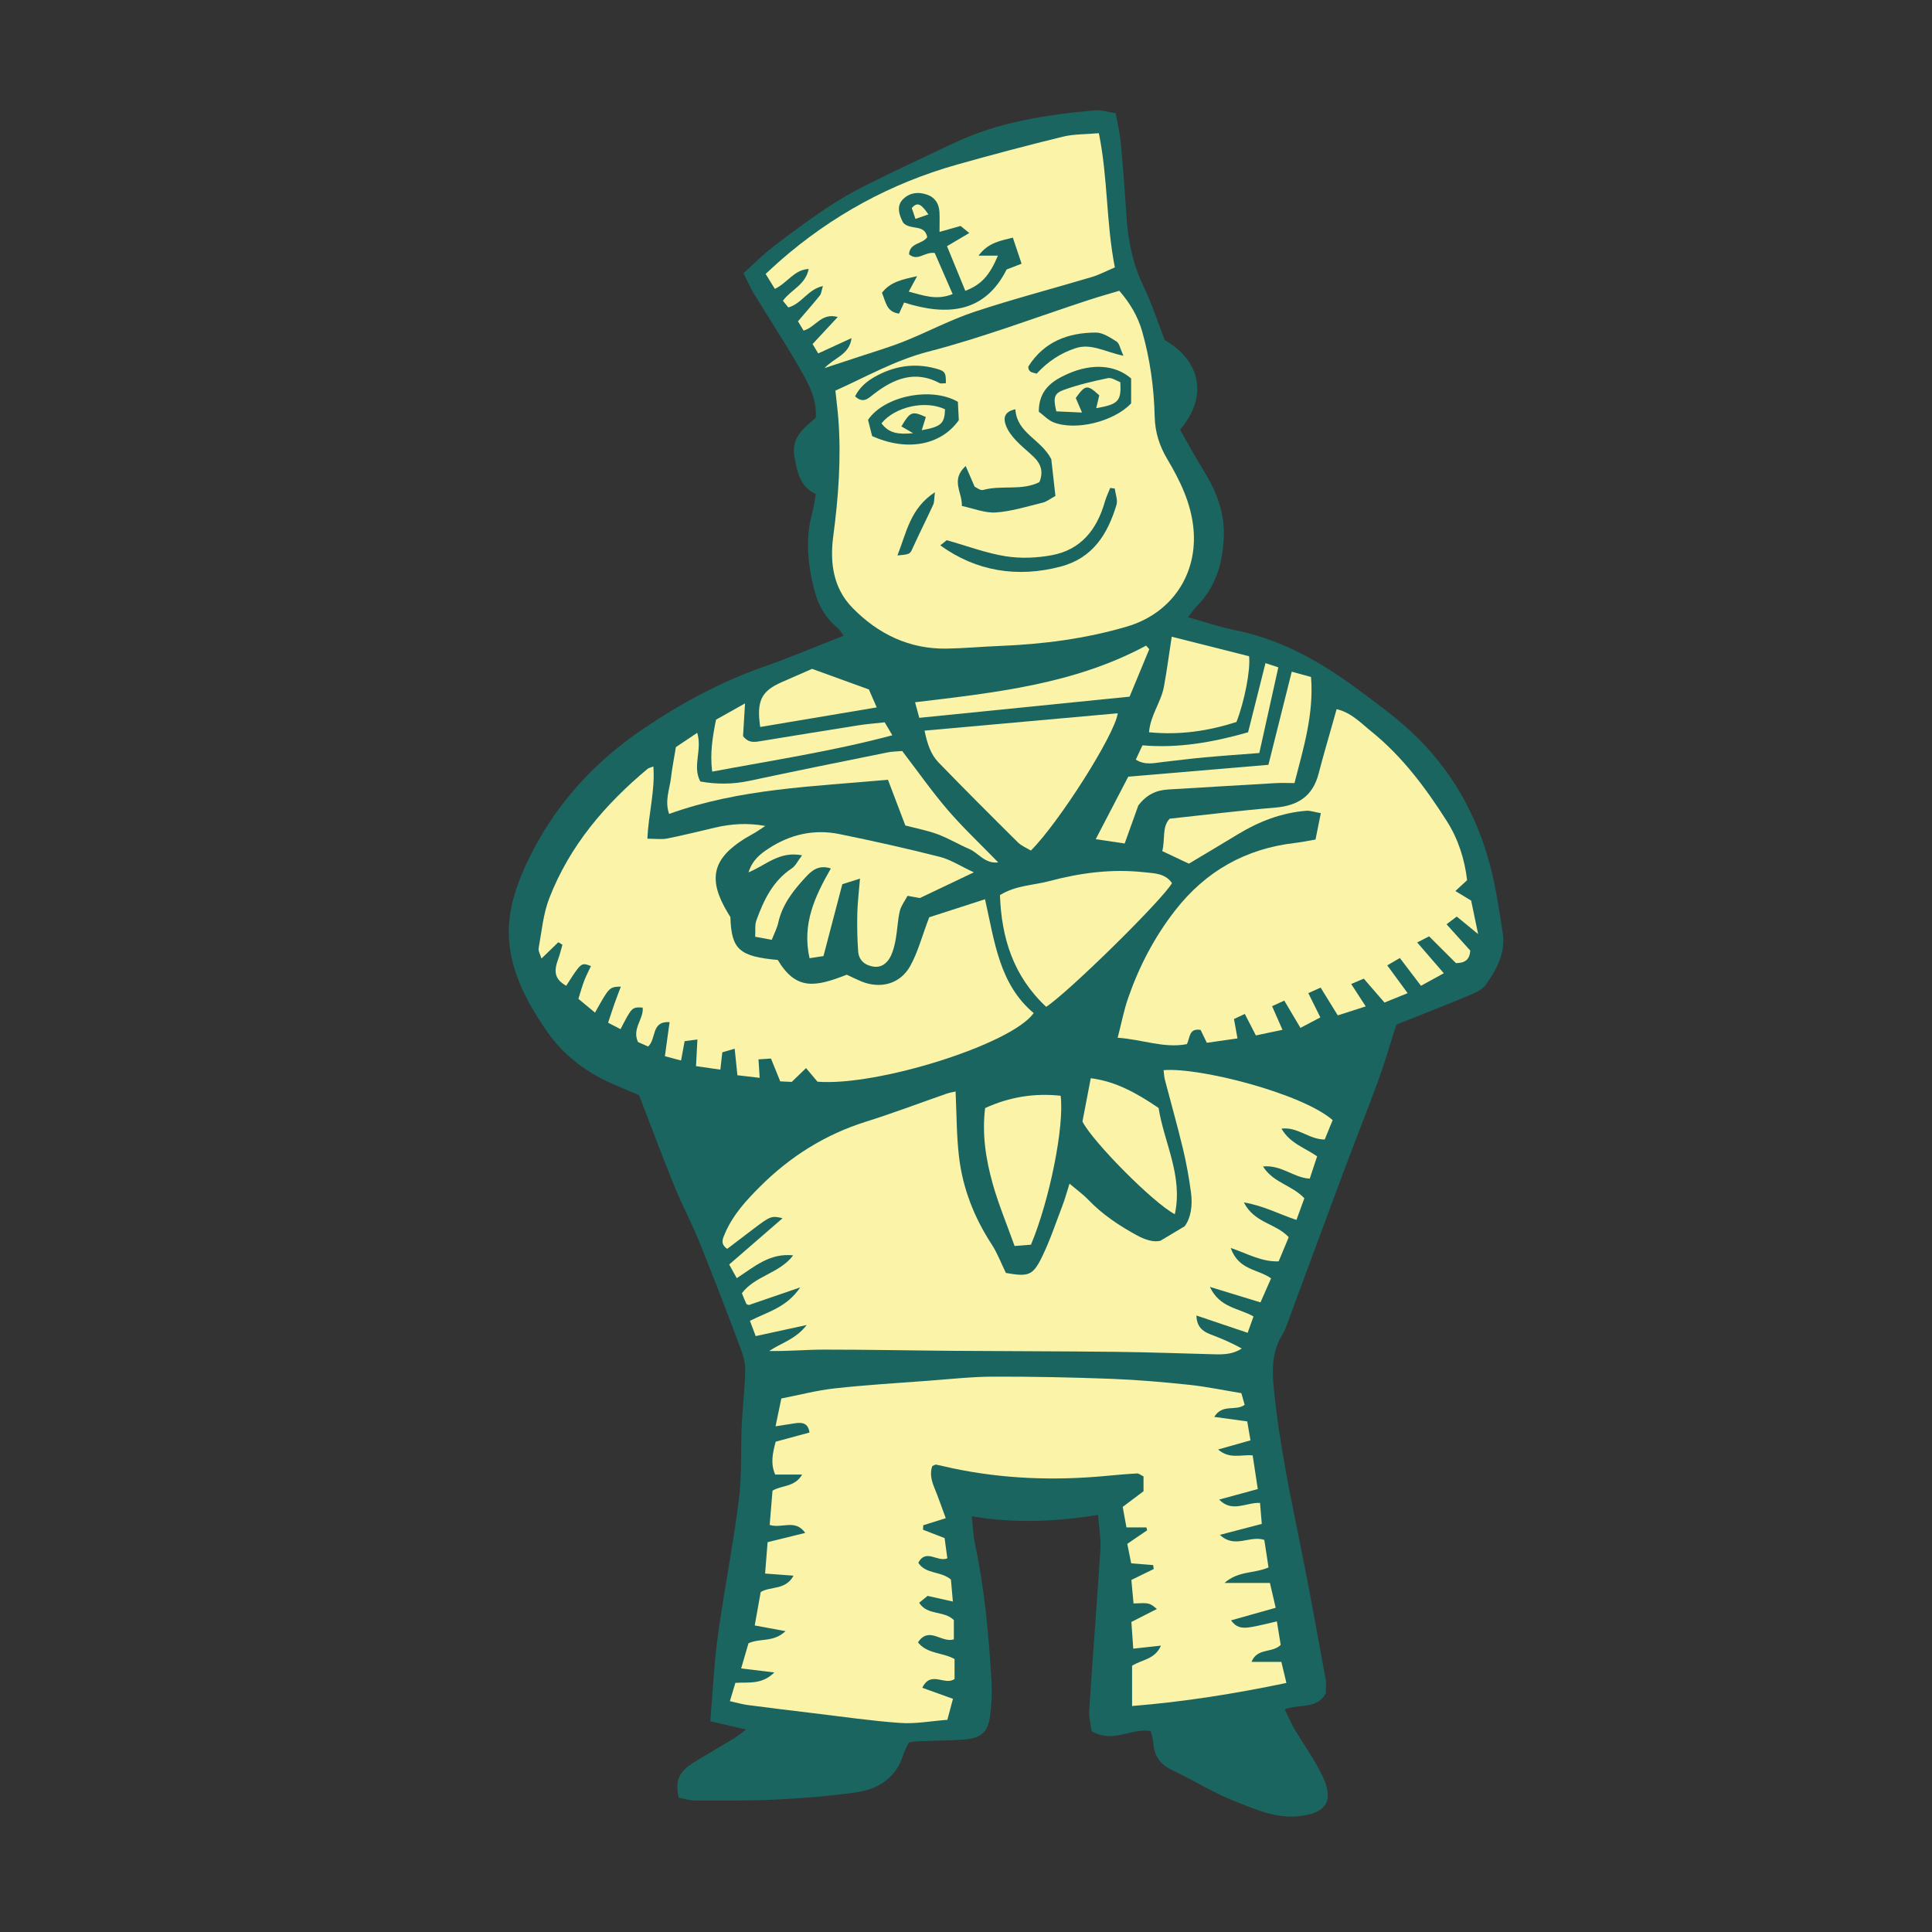 <svg version="1.1" id="svg" xmlns="http://www.w3.org/2000/svg" xmlns:xlink="http://www.w3.org/1999/xlink" x="0px" y="0px"
	 width="200px" height="200px" viewBox="0 0 200 200" enable-background="new 0 0 200 200" xml:space="preserve">
<rect x="0" y="0" width="200" height="200" fill="#333333" stroke="none"/>
<path class="stroke" fill="#1a655f"  d="M155.561,96.546c-0.368-2.372-0.719-4.762-1.338-7.074c-1.419-5.306-4.089-9.948-8.116-13.704
	c-1.79-1.669-3.798-3.115-5.772-4.571c-3.763-2.772-7.783-5.016-12.442-5.953c-1.605-0.323-3.167-0.859-4.915-1.345
	c0.41-0.521,0.625-0.856,0.898-1.131c1.977-1.982,2.7-4.44,2.812-7.16c0.102-2.507-0.743-4.701-2.031-6.791
	c-0.89-1.447-1.7-2.943-2.5-4.335c3.046-3.557,1.984-7.253-1.586-9.271c-0.715-1.846-1.32-3.771-2.19-5.566
	c-1.151-2.377-1.626-4.863-1.785-7.459c-0.151-2.459-0.343-4.916-0.572-7.369c-0.096-1.007-0.336-2-0.527-3.097
	c-0.822-0.121-1.497-0.354-2.147-0.296c-5.037,0.446-10.012,1.207-14.645,3.4c-3.049,1.443-6.104,2.873-9.121,4.38
	c-1.428,0.712-2.818,1.522-4.143,2.413c-1.851,1.246-3.652,2.572-5.419,3.936c-1.028,0.793-1.947,1.728-3.061,2.729
	c0.4,0.794,0.681,1.456,1.05,2.062c1.638,2.687,3.374,5.316,4.926,8.05c0.833,1.466,1.655,3.016,1.505,4.86
	c-1.222,1.051-2.548,2.03-2.211,3.96c0.28,1.605,0.561,3.18,2.225,3.925c-0.147,0.788-0.223,1.414-0.387,2.017
	c-0.733,2.688-0.437,5.328,0.244,7.977c0.401,1.557,1.154,2.85,2.396,3.872c0.231,0.19,0.38,0.479,0.627,0.803
	c-2.851,1.114-5.532,2.255-8.278,3.216c-4.464,1.563-8.593,3.802-12.475,6.425c-4.404,2.977-8.112,6.775-10.759,11.409
	c-1.315,2.301-2.494,4.853-2.959,7.431c-0.853,4.727,1.224,8.876,3.86,12.626c1.549,2.205,3.706,3.9,6.197,5.062
	c1.034,0.482,2.095,0.907,3.237,1.399c0.139,0.363,0.297,0.786,0.46,1.208c1.074,2.771,2.106,5.56,3.233,8.309
	c0.78,1.904,1.76,3.728,2.528,5.636c1.479,3.661,2.888,7.349,4.281,11.042c0.275,0.73,0.504,1.54,0.486,2.307
	c-0.04,1.88-0.276,3.755-0.364,5.636c-0.117,2.569,0.03,5.166-0.292,7.706c-0.598,4.709-1.525,9.375-2.173,14.079
	c-0.396,2.876-0.524,5.79-0.79,8.883c1.238,0.288,2.363,0.55,3.7,0.861c-0.519,0.386-0.849,0.674-1.217,0.898
	c-1.37,0.832-2.763,1.626-4.127,2.466c-1.61,0.992-2.022,1.887-1.627,3.693c0.517,0.091,1.114,0.287,1.71,0.288
	c2.803,0.004,5.61,0.038,8.408-0.099c2.742-0.134,5.49-0.355,8.209-0.736c2.347-0.328,4.186-1.504,4.94-3.945
	c0.131-0.424,0.371-0.815,0.565-1.233c0.346-0.047,0.623-0.108,0.903-0.119c1.604-0.063,3.21-0.07,4.809-0.18
	c1.768-0.122,2.493-0.787,2.703-2.514c0.137-1.133,0.205-2.291,0.14-3.429c-0.277-4.803-0.709-9.59-1.716-14.309
	c-0.187-0.871-0.211-1.776-0.331-2.86c4.438,0.767,8.685,0.55,13.07-0.133c0.098,1.316,0.312,2.456,0.242,3.577
	c-0.351,5.542-0.793,11.08-1.154,16.623c-0.05,0.759,0.167,1.536,0.246,2.175c2.191,1.312,4.114-0.346,6.118-0.01
	c0.099,0.43,0.245,0.809,0.265,1.194c0.077,1.405,0.753,2.298,2.042,2.9c2.176,1.017,4.228,2.334,6.457,3.198
	c2.054,0.795,4.13,1.755,6.459,1.536c2.963-0.279,3.814-1.567,2.534-4.224c-0.816-1.692-1.943-3.234-2.898-4.861
	c-0.361-0.614-0.634-1.279-0.981-1.991c1.53-0.575,3.285,0.03,4.249-1.635c0-0.541,0.07-1.011-0.012-1.454
	c-0.816-4.445-1.608-8.895-2.502-13.324c-1.145-5.671-2.357-11.326-2.894-17.098c-0.173-1.854-0.102-3.654,0.926-5.305
	c0.27-0.432,0.431-0.937,0.61-1.419c1.892-5.099,3.765-10.205,5.669-15.299c1.201-3.216,2.48-6.403,3.659-9.628
	c0.664-1.816,1.194-3.682,1.844-5.713c2.426-0.969,4.922-1.94,7.393-2.971c0.672-0.28,1.468-0.599,1.86-1.147
	C154.94,100.362,155.879,98.606,155.561,96.546z"/>
<path fill-rule="evenodd" clip-rule="evenodd" fill="#faf3a8" class="fill" d="M76.724,172.716c0.292-1.007,0.539-1.855,0.758-2.607
	c1.225-0.554,2.571-0.059,3.834-1.253c-1.21-0.224-2.108-0.391-3.188-0.59c0.215-1.198,0.422-2.353,0.621-3.464
	c1.085-0.625,2.554-0.162,3.399-1.688c-1.006-0.076-1.866-0.14-2.946-0.221c0.09-1.119,0.174-2.169,0.259-3.246
	c1.332-0.328,2.537-0.625,3.897-0.96c-1.034-1.48-2.432-0.419-3.681-0.828c0.096-1.165,0.192-2.331,0.293-3.544
	c0.933-0.581,2.303-0.341,3.064-1.668c-0.994,0-1.855,0-2.787,0c-0.52-1.191-0.243-2.268,0.049-3.403
	c1.17-0.318,2.31-0.626,3.503-0.951c-0.147-0.997-0.767-1.071-1.51-0.953c-0.6,0.095-1.2,0.187-2.005,0.311
	c0.22-1.059,0.389-1.869,0.598-2.879c1.855-0.362,3.676-0.843,5.526-1.047c3.237-0.356,6.494-0.552,9.743-0.794
	c2.225-0.166,4.452-0.414,6.679-0.421c4.062-0.012,8.126,0.074,12.186,0.226c2.687,0.101,5.372,0.334,8.046,0.615
	c1.812,0.19,3.604,0.568,5.443,0.869c0.133,0.467,0.234,0.828,0.339,1.204c-0.917,0.699-2.287-0.146-3.146,1.254
	c1.195,0.163,2.223,0.303,3.414,0.466c0.103,0.601,0.213,1.241,0.336,1.96c-1.153,0.327-2.157,0.611-3.35,0.948
	c1.189,1.027,2.36,0.505,3.577,0.609c0.172,1.13,0.341,2.236,0.531,3.487c-1.348,0.368-2.594,0.707-3.998,1.089
	c1.344,1.39,2.776,0.282,4.229,0.34c0.062,0.75,0.117,1.408,0.182,2.178c-1.425,0.373-2.765,0.723-4.336,1.133
	c1.551,1.464,3.051,0.027,4.597,0.52c0.135,0.89,0.286,1.871,0.437,2.851c-1.488,0.655-3.113,0.332-4.555,1.607
	c1.729,0,3.117,0,4.698,0c0.166,0.715,0.354,1.522,0.598,2.573c-1.62,0.456-3.124,0.88-4.625,1.302
	c0.526,0.691,0.997,0.875,2.095,0.691c0.832-0.14,1.65-0.361,2.654-0.586c0.146,0.911,0.27,1.673,0.394,2.434
	c-0.868,0.877-2.43,0.275-3.02,1.759c1.015,0,1.944,0,3.089,0c0.152,0.631,0.315,1.314,0.523,2.181
	c-5.325,1.109-10.554,1.951-15.976,2.386c0-1.421,0-2.812,0-4.171c1.037-0.649,2.36-0.644,2.989-2.08
	c-0.988,0.108-1.803,0.197-2.869,0.314c-0.064-0.943-0.127-1.816-0.193-2.764c0.908-0.462,1.746-0.889,2.64-1.344
	c-0.774-0.644-0.774-0.644-2.417-0.571c-0.073-0.799-0.148-1.613-0.225-2.434c0.836-0.408,1.574-0.769,2.314-1.13
	c-0.019-0.136-0.037-0.272-0.056-0.409c-0.694-0.055-1.391-0.11-2.276-0.181c-0.127-0.635-0.266-1.323-0.404-2.017
	c0.765-0.522,1.408-0.962,2.053-1.402c-0.024-0.101-0.049-0.201-0.072-0.301c-0.626,0-1.252,0-2.069,0
	c-0.137-0.752-0.264-1.449-0.386-2.121c0.771-0.581,1.449-1.093,2.154-1.623c0-0.53,0-1.024,0-1.532
	c-0.271-0.131-0.476-0.32-0.67-0.309c-1.081,0.059-2.161,0.157-3.24,0.258c-5.336,0.5-10.639,0.312-15.896-0.802
	c-0.556-0.119-1.106-0.261-1.665-0.371c-0.091-0.018-0.203,0.075-0.396,0.152c-0.267,0.748-0.094,1.488,0.218,2.248
	c0.422,1.031,0.783,2.085,1.177,3.146c-0.944,0.296-1.636,0.514-2.329,0.731c-0.006,0.155-0.014,0.312-0.021,0.467
	c0.691,0.268,1.384,0.535,2.229,0.861c0.088,0.646,0.185,1.36,0.285,2.096c-1.026,0.431-2.21-1.046-3.006,0.459
	c0.766,1.207,2.324,0.836,3.376,1.738c0.055,0.614,0.118,1.33,0.202,2.278c-0.996-0.223-1.757-0.393-2.619-0.586
	c-0.245,0.2-0.538,0.438-0.871,0.71c0.859,1.354,2.556,0.771,3.592,1.793c0,0.629,0,1.333,0,1.994
	c-1.269,0.418-2.559-1.413-3.714,0.314c0.973,1.221,2.515,1.018,3.786,1.721c0,0.624,0,1.349,0,2.068
	c-0.996,0.739-2.454-0.926-3.34,0.912c1.031,0.371,2.014,0.725,3.177,1.142c-0.178,0.663-0.358,1.343-0.581,2.175
	c-1.684,0.126-3.284,0.435-4.854,0.325c-3.022-0.212-6.027-0.655-9.038-1.014c-2.271-0.27-4.54-0.549-6.806-0.847
	c-0.553-0.073-1.093-0.237-1.814-0.398c0.221-0.733,0.392-1.305,0.567-1.891c1.364-0.092,2.733,0.211,4.033-1.078
	C78.896,172.98,77.924,172.862,76.724,172.716z"/>
<path fill-rule="evenodd" clip-rule="evenodd" fill="#faf3a8" class="fill" d="M120.127,128.441c0.905-0.54,1.561-0.932,2.506-1.496
	c0.643-0.843,0.836-2.143,0.661-3.473c-0.202-1.53-0.477-3.057-0.836-4.557c-0.574-2.393-1.249-4.761-1.869-7.143
	c-0.083-0.318-0.092-0.656-0.136-0.987c3.674-0.324,14.321,2.396,17.504,5.167c-0.27,0.661-0.559,1.369-0.822,2.01
	c-1.64-0.004-2.776-1.331-4.479-1.126c0.905,1.542,2.401,1.968,3.693,2.867c-0.25,0.756-0.494,1.496-0.763,2.308
	c-1.656-0.072-2.9-1.441-4.84-1.26c1.071,1.704,2.989,1.925,4.281,3.29c-0.243,0.667-0.521,1.425-0.819,2.245
	c-1.823-0.604-3.359-1.455-5.446-1.815c1.109,2.167,3.305,2.144,4.645,3.604c-0.333,0.801-0.693,1.668-1.039,2.499
	c-1.748,0.07-3.177-0.777-4.967-1.388c0.827,2.325,2.777,2.153,4.181,3.149c-0.331,0.752-0.666,1.512-1.096,2.487
	c-1.7-0.52-3.321-1.016-5.236-1.602c1.005,2.164,2.955,2.175,4.513,3.058c-0.185,0.519-0.366,1.023-0.606,1.693
	c-1.809-0.61-3.495-1.18-5.304-1.79c0.027,1.102,0.581,1.621,1.443,1.947c1.098,0.416,2.182,0.865,3.251,1.473
	c-0.883,0.575-1.812,0.622-2.758,0.597c-3.433-0.09-6.864-0.217-10.296-0.256c-5.664-0.065-11.329-0.063-16.992-0.106
	c-4.396-0.034-8.792-0.127-13.188-0.124c-1.882,0.001-3.761,0.178-5.686,0.142c1.235-0.834,2.74-1.203,3.88-2.688
	c-1.886,0.41-3.494,0.759-5.279,1.147c-0.204-0.542-0.388-1.031-0.594-1.583c1.845-0.929,3.81-1.388,5.206-3.46
	c-2.007,0.689-3.651,1.254-5.315,1.826c-0.076-0.035-0.23-0.056-0.268-0.133c-0.168-0.35-0.302-0.715-0.455-1.092
	c1.374-1.817,3.873-2.029,5.307-3.915c-2.424-0.261-3.993,1.159-5.841,2.361c-0.255-0.46-0.48-0.869-0.782-1.415
	c1.876-1.627,3.677-3.187,5.525-4.791c-1.125-0.277-1.25-0.23-2.973,1.074c-0.91,0.689-1.816,1.381-2.755,2.095
	c-0.772-0.523-0.454-1.086-0.205-1.662c0.812-1.877,2.175-3.354,3.584-4.765c3.124-3.127,6.766-5.42,11.021-6.75
	c2.785-0.871,5.517-1.917,8.276-2.875c0.354-0.123,0.73-0.182,0.964-0.238c0.108,2.301,0.093,4.523,0.348,6.715
	c0.381,3.284,1.56,6.307,3.376,9.091c0.605,0.929,1.001,1.996,1.483,2.978c2.324,0.408,2.79,0.29,3.743-1.671
	c0.844-1.734,1.453-3.583,2.144-5.39c0.24-0.632,0.414-1.29,0.697-2.183c0.755,0.641,1.399,1.099,1.936,1.66
	c1.445,1.512,3.154,2.654,4.966,3.65C118.472,128.314,119.395,128.636,120.127,128.441z"/>
<path fill-rule="evenodd" clip-rule="evenodd" fill="#faf3a8" class="fill" d="M86.479,40.437c3.214-1.442,6.176-3.146,9.632-4.039
	c5.632-1.456,11.101-3.545,16.64-5.358c1.023-0.334,2.061-0.623,3.119-0.941c1.133,1.312,1.926,2.662,2.372,4.229
	c0.818,2.881,1.22,5.826,1.291,8.806c0.038,1.603,0.493,3.027,1.294,4.376c1.324,2.227,2.448,4.52,2.714,7.157
	c0.481,4.77-2.248,8.825-6.862,10.188c-4.305,1.272-8.711,1.836-13.182,2.013c-1.824,0.072-3.647,0.243-5.473,0.276
	c-3.893,0.07-7.142-1.517-9.793-4.238c-1.975-2.027-2.335-4.653-1.975-7.375c0.535-4.036,0.837-8.08,0.531-12.151
	C86.718,42.474,86.599,41.572,86.479,40.437z M105.109,42.366c-1.244,0.269-1.218,1.011-0.984,1.659
	c0.206,0.569,0.61,1.098,1.03,1.551c0.58,0.627,1.271,1.15,1.883,1.75c0.708,0.692,1.003,1.508,0.558,2.583
	c-1.811,0.921-3.909,0.282-5.827,0.812c-0.29,0.081-0.699-0.266-0.875-0.34c-0.333-0.769-0.582-1.341-0.928-2.139
	c-1.6,1.464-0.335,2.718-0.395,4.137c1.22,0.252,2.393,0.75,3.526,0.67c1.635-0.115,3.245-0.624,4.854-1.019
	c0.414-0.102,0.78-0.404,1.307-0.688c-0.158-1.405-0.31-2.751-0.43-3.81C107.758,45.452,105.269,44.855,105.109,42.366z
	 M107.535,42.616c0.513,0.381,0.957,0.87,1.507,1.093c2.267,0.918,6.245-0.043,8.052-1.949c0-0.846,0-1.791,0-2.58
	c-1.613-1.413-4.051-1.609-6.609-0.456C108.971,39.407,107.533,40.329,107.535,42.616z M97.34,56.457
	c3.724,2.694,7.995,3.369,12.446,2.199c3.349-0.88,4.875-3.365,5.79-6.388c0.152-0.501-0.107-1.126-0.178-1.695
	c-0.155-0.021-0.312-0.041-0.468-0.061c-0.19,0.482-0.421,0.953-0.562,1.449c-0.816,2.859-2.472,4.959-5.493,5.515
	c-1.552,0.285-3.221,0.356-4.771,0.108c-2.002-0.319-3.939-1.054-6.099-1.664C97.949,55.966,97.704,56.163,97.34,56.457z
	 M99.16,41.598c-2.708-1.586-7.597-0.636-9.301,1.865c0.133,0.525,0.293,1.164,0.426,1.686c3.625,1.614,7.127,0.945,8.97-1.651
	C99.227,42.936,99.196,42.316,99.16,41.598z M107.314,38.682c1.172-1.269,2.468-2.127,4.029-2.638
	c1.622-0.531,3.035,0.382,4.953,0.784c-0.352-0.77-0.422-1.292-0.707-1.47c-0.659-0.414-1.424-0.932-2.146-0.931
	c-2.863,0.007-5.354,0.932-6.976,3.495c-0.047,0.075,0.01,0.216,0.018,0.323c0.076,0.089,0.133,0.204,0.225,0.25
	C106.857,38.568,107.026,38.596,107.314,38.682z M97.915,39.672c0.019-1.135-0.088-1.266-1.1-1.536
	c-2.219-0.592-4.309-0.232-6.28,0.884c-0.839,0.475-1.561,1.092-2.016,2.008c0.849,0.791,1.363,0.206,1.961-0.253
	c2.057-1.582,4.244-2.477,6.798-1.113C97.409,39.732,97.609,39.672,97.915,39.672z M92.902,57.5
	c1.329-0.122,1.293-0.136,1.588-0.784c0.684-1.503,1.43-2.978,2.12-4.478c0.119-0.26,0.085-0.589,0.172-1.28
	C94.222,52.633,93.857,55.083,92.902,57.5z"/>
<path fill-rule="evenodd" clip-rule="evenodd" fill="#faf3a8" class="fill" d="M87.659,100.901c0.55,0.255,1.009,0.489,1.483,0.685
	c1.969,0.81,4.013,0.306,5.066-1.555c0.798-1.41,1.21-3.041,1.984-5.075c1.535-0.496,3.573-1.154,5.778-1.867
	c0.988,4.373,1.468,8.792,5.036,11.784c-2.271,3.229-16.209,7.602-22.379,7.103c-0.331-0.394-0.689-0.818-1.186-1.408
	c-0.483,0.466-0.901,0.87-1.479,1.43c-0.206-0.009-0.645-0.029-1.193-0.054c-0.31-0.764-0.604-1.491-0.957-2.363
	c-0.374,0.024-0.781,0.051-1.293,0.084c0.045,0.691,0.078,1.235,0.122,1.912c-0.75-0.086-1.462-0.169-2.303-0.267
	c-0.096-0.921-0.183-1.749-0.285-2.747c-0.484,0.14-0.88,0.254-1.279,0.37c-0.071,0.629-0.128,1.125-0.203,1.795
	c-0.808-0.116-1.573-0.226-2.519-0.361c0.048-0.928,0.092-1.75,0.145-2.76c-0.51,0.068-0.903,0.119-1.324,0.175
	c-0.126,0.689-0.229,1.241-0.369,2c-0.516-0.136-1.012-0.268-1.673-0.442c0.17-1.238,0.32-2.337,0.484-3.53
	c-1.938-0.125-1.346,1.753-2.222,2.524c-0.365-0.16-0.755-0.331-1.043-0.458c-0.658-1.396,0.609-2.383,0.479-3.573
	c-1.109-0.055-1.109-0.055-2.291,2.236c-0.383-0.199-0.767-0.397-1.287-0.667c0.235-0.704,0.438-1.341,0.659-1.972
	c0.2-0.566,0.421-1.125,0.66-1.768c-1.192,0.036-1.192,0.036-2.673,2.694c-0.568-0.471-1.11-0.921-1.719-1.424
	c0.214-0.682,0.371-1.282,0.592-1.858c0.199-0.523,0.466-1.021,0.705-1.534c-1.01-0.392-1.01-0.392-2.558,2.037
	c-1.144-0.657-1.349-1.38-0.827-2.781c0.178-0.478,0.29-0.979,0.432-1.471c-0.141-0.085-0.283-0.17-0.424-0.255
	c-0.533,0.515-1.064,1.029-1.746,1.689c-0.12-0.417-0.344-0.771-0.29-1.073c0.316-1.738,0.47-3.552,1.101-5.176
	c2.1-5.412,5.754-9.703,10.171-13.385c0.12-0.1,0.299-0.128,0.606-0.252c0.187,2.536-0.516,4.941-0.621,7.478
	c0.822,0,1.454,0.098,2.044-0.019c1.682-0.333,3.346-0.753,5.015-1.142c1.668-0.387,3.35-0.484,5.145-0.16
	c-0.347,0.229-0.688,0.466-1.041,0.684c-0.342,0.21-0.703,0.389-1.044,0.6c-3.404,2.108-3.896,4.243-1.786,7.729
	c0.089,0.146,0.18,0.292,0.258,0.421c0.104,3.35,0.916,4.081,4.906,4.44C82.423,102.569,84.413,102.17,87.659,100.901z"/>
<path fill-rule="evenodd" clip-rule="evenodd" fill="#faf3a8" class="fill" d="M150.803,94.883c-0.393,0.294-0.688,0.517-1.06,0.796
	c0.874,0.969,1.67,1.852,2.454,2.72c-0.048,1.022-0.646,1.301-1.479,1.301c-0.926-0.923-1.842-1.836-2.781-2.771
	c-0.493,0.255-0.821,0.424-1.23,0.635c0.918,1.06,1.756,2.029,2.756,3.186c-0.956,0.524-1.678,0.919-2.365,1.297
	c-0.762-1.001-1.438-1.892-2.185-2.873c-0.527,0.308-0.886,0.516-1.304,0.761c0.708,0.967,1.334,1.821,2.109,2.878
	c-0.917,0.371-1.631,0.659-2.398,0.97c-0.719-0.83-1.382-1.596-2.142-2.473c-0.379,0.161-0.754,0.32-1.304,0.553
	c0.526,0.81,0.949,1.46,1.507,2.319c-1.045,0.335-1.979,0.635-2.895,0.929c-0.618-1-1.176-1.904-1.775-2.875
	c-0.501,0.225-0.837,0.376-1.274,0.573c0.417,0.84,0.789,1.589,1.246,2.513c-0.706,0.372-1.369,0.72-2.061,1.083
	c-0.605-1.022-1.117-1.883-1.674-2.822c-0.487,0.222-0.817,0.373-1.262,0.575c0.355,0.809,0.667,1.518,1.076,2.448
	c-0.961,0.203-1.814,0.382-2.753,0.581c-0.386-0.75-0.74-1.437-1.146-2.225c-0.441,0.206-0.768,0.358-1.121,0.524
	c0.126,0.699,0.233,1.298,0.362,2.009c-1.087,0.156-2.093,0.3-3.17,0.455c-0.247-0.507-0.458-0.943-0.651-1.338
	c-1.254-0.193-1.068,0.85-1.424,1.476c-2.352,0.458-4.562-0.48-7.158-0.662c0.395-1.523,0.648-2.854,1.087-4.121
	c1.134-3.262,2.71-6.288,4.844-9.035c3.193-4.11,7.342-6.434,12.494-7.018c0.614-0.069,1.219-0.202,2.056-0.343
	c0.176-0.872,0.344-1.708,0.549-2.732c-0.674-0.116-1.103-0.28-1.516-0.246c-2.556,0.208-4.884,1.104-7.063,2.43
	c-1.658,1.009-3.33,1.996-5.081,3.045c-0.869-0.411-1.738-0.821-2.754-1.301c0.316-1.188-0.051-2.51,0.769-3.355
	c3.782-0.406,7.353-0.851,10.935-1.149c2.329-0.194,3.875-1.175,4.479-3.509c0.488-1.881,1.042-3.746,1.567-5.618
	c0.09-0.32,0.181-0.639,0.301-1.066c1.531,0.365,2.52,1.451,3.59,2.312c3.202,2.579,5.634,5.848,7.822,9.288
	c1.175,1.848,1.837,3.923,2.096,6.109c-0.389,0.358-0.748,0.689-1.216,1.121c0.58,0.352,1.041,0.632,1.634,0.992
	c0.202,0.968,0.42,2.013,0.722,3.465C152.129,95.968,151.544,95.489,150.803,94.883z"/>
<path fill-rule="evenodd" clip-rule="evenodd" fill="#faf3a8" class="fill" d="M83.186,34.226c-0.21-0.347-0.406-0.672-0.581-0.963
	c0.801-0.937,1.55-1.783,2.257-2.663c0.161-0.198,0.177-0.512,0.327-0.987c-1.563,0.334-2.173,1.82-3.579,2.214
	c-0.164-0.2-0.358-0.438-0.565-0.691c0.84-1.153,2.348-1.645,2.669-3.293c-1.521,0.081-2.171,1.426-3.499,2.065
	c-0.289-0.469-0.593-0.96-0.956-1.549c0.533-0.489,0.982-0.916,1.446-1.323c5.376-4.713,11.499-8.063,18.378-10
	c3.632-1.023,7.28-1.992,10.946-2.887c1.142-0.279,2.361-0.239,3.724-0.36c0.948,4.636,0.74,9.224,1.656,13.893
	c-0.841,0.356-1.584,0.754-2.375,0.992c-4.05,1.211-8.148,2.275-12.158,3.605c-2.485,0.825-4.825,2.076-7.265,3.053
	c-1.536,0.615-3.132,1.079-4.704,1.604c-1.066,0.357-2.137,0.703-3.555,1.168c1.101-1.139,2.587-1.393,2.796-3.102
	c-1.187,0.546-2.27,1.044-3.445,1.585c-0.214-0.354-0.405-0.669-0.586-0.969c0.86-0.925,1.656-1.781,2.608-2.805
	C85.002,32.352,84.468,33.853,83.186,34.226z M104.851,24.602c-1.357,0.336-2.553,0.524-3.553,1.861c0.854,0,1.41,0,2.007,0
	c-0.875,2.08-1.725,3.004-3.375,3.644c-0.636-1.55-1.271-3.101-1.896-4.622c0.849-0.502,1.506-0.89,2.306-1.364
	c-0.448-0.364-0.697-0.566-0.899-0.73c-0.737,0.208-1.37,0.387-2.182,0.616c0-0.829,0.027-1.446-0.007-2.06
	c-0.048-0.88-0.473-1.529-1.328-1.813c-0.873-0.29-1.722-0.196-2.404,0.45c-0.634,0.599-0.529,1.341-0.217,2.07
	c0.087,0.206,0.2,0.402,0.213,0.426c0.786,0.791,2.201,0.078,2.472,1.473c-0.479,0.73-1.823,0.564-1.885,1.769
	c0.901,0.784,1.618-0.293,2.662-0.13c0.57,1.308,1.194,2.739,1.853,4.25c-1.706,0.691-3.066,0.121-4.546-0.254
	c0.297-0.546,0.513-0.944,0.867-1.598c-1.542,0.344-2.778,0.587-3.638,1.721c0.398,0.92,0.452,1.993,1.769,2.152
	c0.173-0.376,0.329-0.713,0.525-1.143c4.472,1.425,8.362,1.065,10.61-3.422c0.617-0.238,1.016-0.392,1.549-0.598
	C105.451,26.395,105.185,25.599,104.851,24.602z"/>
<path fill-rule="evenodd" clip-rule="evenodd" fill="#faf3a8" class="fill" d="M95.708,75.635c6.821-0.613,13.386-1.203,20.004-1.797
	c-0.322,2.258-6.139,11.375-8.996,14.212c-0.433-0.267-0.978-0.481-1.358-0.859c-2.757-2.732-5.502-5.478-8.205-8.265
	C96.35,78.098,95.994,77.002,95.708,75.635z"/>
<path fill-rule="evenodd" clip-rule="evenodd" fill="#faf3a8" class="fill" d="M77.485,90.305c0.396-1.255,1.197-1.888,2.046-2.446
	c2.249-1.48,4.73-2.053,7.37-1.514c3.473,0.708,6.935,1.481,10.37,2.351c1.12,0.283,2.142,0.957,3.544,1.608
	c-2.043,0.973-3.716,1.769-5.592,2.661c-0.199-0.036-0.632-0.114-1.273-0.229c-0.275,0.523-0.671,1.022-0.803,1.582
	c-0.223,0.941-0.245,1.929-0.417,2.884c-0.109,0.612-0.259,1.242-0.531,1.794c-0.346,0.698-0.939,1.198-1.791,1.067
	c-0.881-0.133-1.505-0.666-1.571-1.572c-0.097-1.307-0.118-2.625-0.089-3.935c0.025-1.121,0.168-2.24,0.277-3.602
	c-0.699,0.222-1.152,0.365-1.828,0.58c-0.621,2.367-1.255,4.782-1.952,7.439c-0.287,0.043-0.801,0.122-1.442,0.22
	c-0.797-3.554,0.561-6.422,2.207-9.291c-1.262-0.408-1.972,0.218-2.573,0.864c-1.291,1.384-2.462,2.858-2.882,4.788
	c-0.119,0.542-0.395,1.049-0.663,1.736c-0.576-0.107-1.085-0.202-1.716-0.319c0.04-0.683-0.044-1.223,0.118-1.673
	c0.761-2.111,1.705-4.109,3.687-5.414c0.364-0.24,0.571-0.716,1.048-1.342C80.658,88.084,79.314,89.557,77.485,90.305z"/>
<path fill-rule="evenodd" clip-rule="evenodd" fill="#faf3a8" class="fill" d="M108.299,104.227c-3.42-3.196-4.628-7.161-4.784-11.568
	c1.658-1.019,3.428-1.001,5.069-1.438c3.229-0.86,6.499-1.296,9.843-0.928c1.062,0.117,2.19,0.098,2.895,1.127
	C120.413,93.071,110.631,102.709,108.299,104.227z"/>
<path fill-rule="evenodd" clip-rule="evenodd" fill="#faf3a8" class="fill" d="M93.396,77.745c1.655,2.162,3.1,4.229,4.737,6.13
	c1.595,1.852,3.388,3.531,5.205,5.402c-1.396,0.161-2.042-0.979-3.01-1.395c-1.104-0.472-2.143-1.103-3.264-1.52
	c-1.062-0.396-2.196-0.604-3.343-0.907c-0.601-1.581-1.183-3.109-1.801-4.735c-7.706,0.707-15.312,0.898-22.653,3.538
	c-0.479-1.356,0.057-2.548,0.194-3.747c0.109-0.948,0.298-1.887,0.505-3.17c0.504-0.337,1.292-0.867,2.209-1.481
	c0.552,1.754-0.534,3.436,0.322,5.039c1.697,0.305,3.372,0.297,5.082-0.069c4.754-1.017,9.522-1.974,14.288-2.939
	C92.365,77.791,92.883,77.792,93.396,77.745z"/>
<path fill-rule="evenodd" clip-rule="evenodd" fill="#faf3a8" class="fill" d="M106.727,128.85c-0.521,0.041-1.113,0.088-1.698,0.134
	c-0.804-2.257-1.666-4.312-2.265-6.442c-0.708-2.527-1.119-5.125-0.785-7.837c2.534-1.157,5.119-1.563,7.819-1.273
	C110.194,116.558,108.671,124.194,106.727,128.85z"/>
<path fill-rule="evenodd" clip-rule="evenodd" fill="#faf3a8" class="fill" d="M121.297,65.913c2.858,0.721,5.45,1.375,8.006,2.02
	c0.17,1.373-0.479,4.712-1.306,6.807c-2.854,0.914-5.805,1.384-9.051,1.063c0.14-1.762,1.252-3.126,1.544-4.721
	C120.787,69.464,121.001,67.83,121.297,65.913z"/>
<path fill-rule="evenodd" clip-rule="evenodd" fill="#faf3a8" class="fill" d="M119.937,114.696c0.568,3.601,2.545,7.02,1.681,11.001
	c-2.268-1.195-8.497-7.498-9.564-9.596c0.27-1.397,0.549-2.852,0.862-4.484C115.503,111.945,117.652,113.146,119.937,114.696z"/>
<path fill-rule="evenodd" clip-rule="evenodd" fill="#faf3a8" class="fill" d="M131.306,79.173c0.768-3.065,1.566-6.255,2.415-9.64
	c0.752,0.208,1.322,0.364,1.997,0.55c0.302,3.811-0.761,7.293-1.714,10.98c-0.725,0-1.34-0.03-1.949,0.005
	c-3.71,0.212-7.419,0.441-11.129,0.66c-1.202,0.071-2.222,0.504-3.091,1.664c-0.403,1.121-0.882,2.458-1.409,3.926
	c-1.002-0.149-1.931-0.287-2.998-0.445c1.172-2.251,2.273-4.367,3.37-6.473C121.598,79.995,126.317,79.596,131.306,79.173z"/>
<path fill-rule="evenodd" clip-rule="evenodd" fill="#faf3a8" class="fill" d="M118.971,67.203c-0.668,1.611-1.335,3.223-2.036,4.914
	c-7.272,0.733-14.474,1.458-21.771,2.192c-0.17-0.625-0.295-1.086-0.436-1.611c8.308-0.999,16.488-1.864,23.916-5.865
	C118.752,66.957,118.861,67.08,118.971,67.203z"/>
<path fill-rule="evenodd" clip-rule="evenodd" fill="#faf3a8" class="fill" d="M74.123,74.499c0.923-0.518,1.846-1.036,3.003-1.684
	c-0.085,1.374-0.149,2.43-0.207,3.383c0.606,0.8,1.294,0.608,1.97,0.498c3.318-0.541,6.634-1.086,9.955-1.609
	c0.896-0.141,1.803-0.208,2.74-0.313c0.275,0.467,0.5,0.85,0.789,1.343c-6.155,1.643-12.326,2.575-18.651,3.762
	C73.491,77.97,73.748,76.372,74.123,74.499z"/>
<path fill-rule="evenodd" clip-rule="evenodd" fill="#faf3a8" class="fill" d="M84.065,69.24c2.13,0.773,3.939,1.43,5.884,2.134
	c0.204,0.472,0.449,1.033,0.808,1.856c-4.139,0.695-8.099,1.361-12.062,2.026c-0.392-2.705,0.116-3.713,2.235-4.644
	C82.026,70.132,83.122,69.653,84.065,69.24z"/>
<path fill-rule="evenodd" clip-rule="evenodd" fill="#faf3a8" class="fill" d="M118.268,77.157c3.682,0.313,7.205-0.288,10.934-1.351
	c0.567-2.254,1.171-4.661,1.8-7.158c0.484,0.158,0.841,0.274,1.33,0.435c-0.652,2.942-1.291,5.815-1.969,8.87
	c-1.903,0.149-3.769,0.277-5.63,0.447c-1.475,0.136-2.946,0.323-4.418,0.491c-0.887,0.101-1.785,0.349-2.739-0.255
	C117.811,78.134,118.016,77.695,118.268,77.157z"/>
<path fill-rule="evenodd" clip-rule="evenodd" fill="#faf3a8" class="fill" d="M113.797,40.925c-1.231-1.136-1.446-1.11-2.433,0.277
	c0.166,0.388,0.354,0.827,0.645,1.505c-0.979-0.046-1.846-0.086-2.659-0.124c-0.328-1.383-0.251-1.853,0.755-2.215
	c1.486-0.536,3.039-0.905,4.589-1.223c0.404-0.083,0.9,0.287,1.283,0.423c0.105,1.966-0.197,2.282-2.498,2.689
	C113.588,41.802,113.683,41.404,113.797,40.925z"/>
<path fill-rule="evenodd" clip-rule="evenodd" fill="#faf3a8" class="fill" d="M91.25,43.82c1.455-1.764,4.593-2.403,6.579-1.451
	c-0.049,1.481-0.396,1.802-2.411,2.166c0.147-0.473,0.287-0.924,0.425-1.365c-1.42-0.639-1.617-0.571-2.531,0.971
	c0.281,0.164,0.616,0.358,1.215,0.705C93.057,44.974,92.045,44.899,91.25,43.82z"/>
<path fill-rule="evenodd" clip-rule="evenodd" fill="#faf3a8" class="fill" d="M96.106,22.194c-0.504,0.177-0.846,0.296-1.339,0.469
	c-0.156-0.467-0.283-0.843-0.381-1.134C94.95,20.902,95.333,21.058,96.106,22.194z"/>
</svg>
